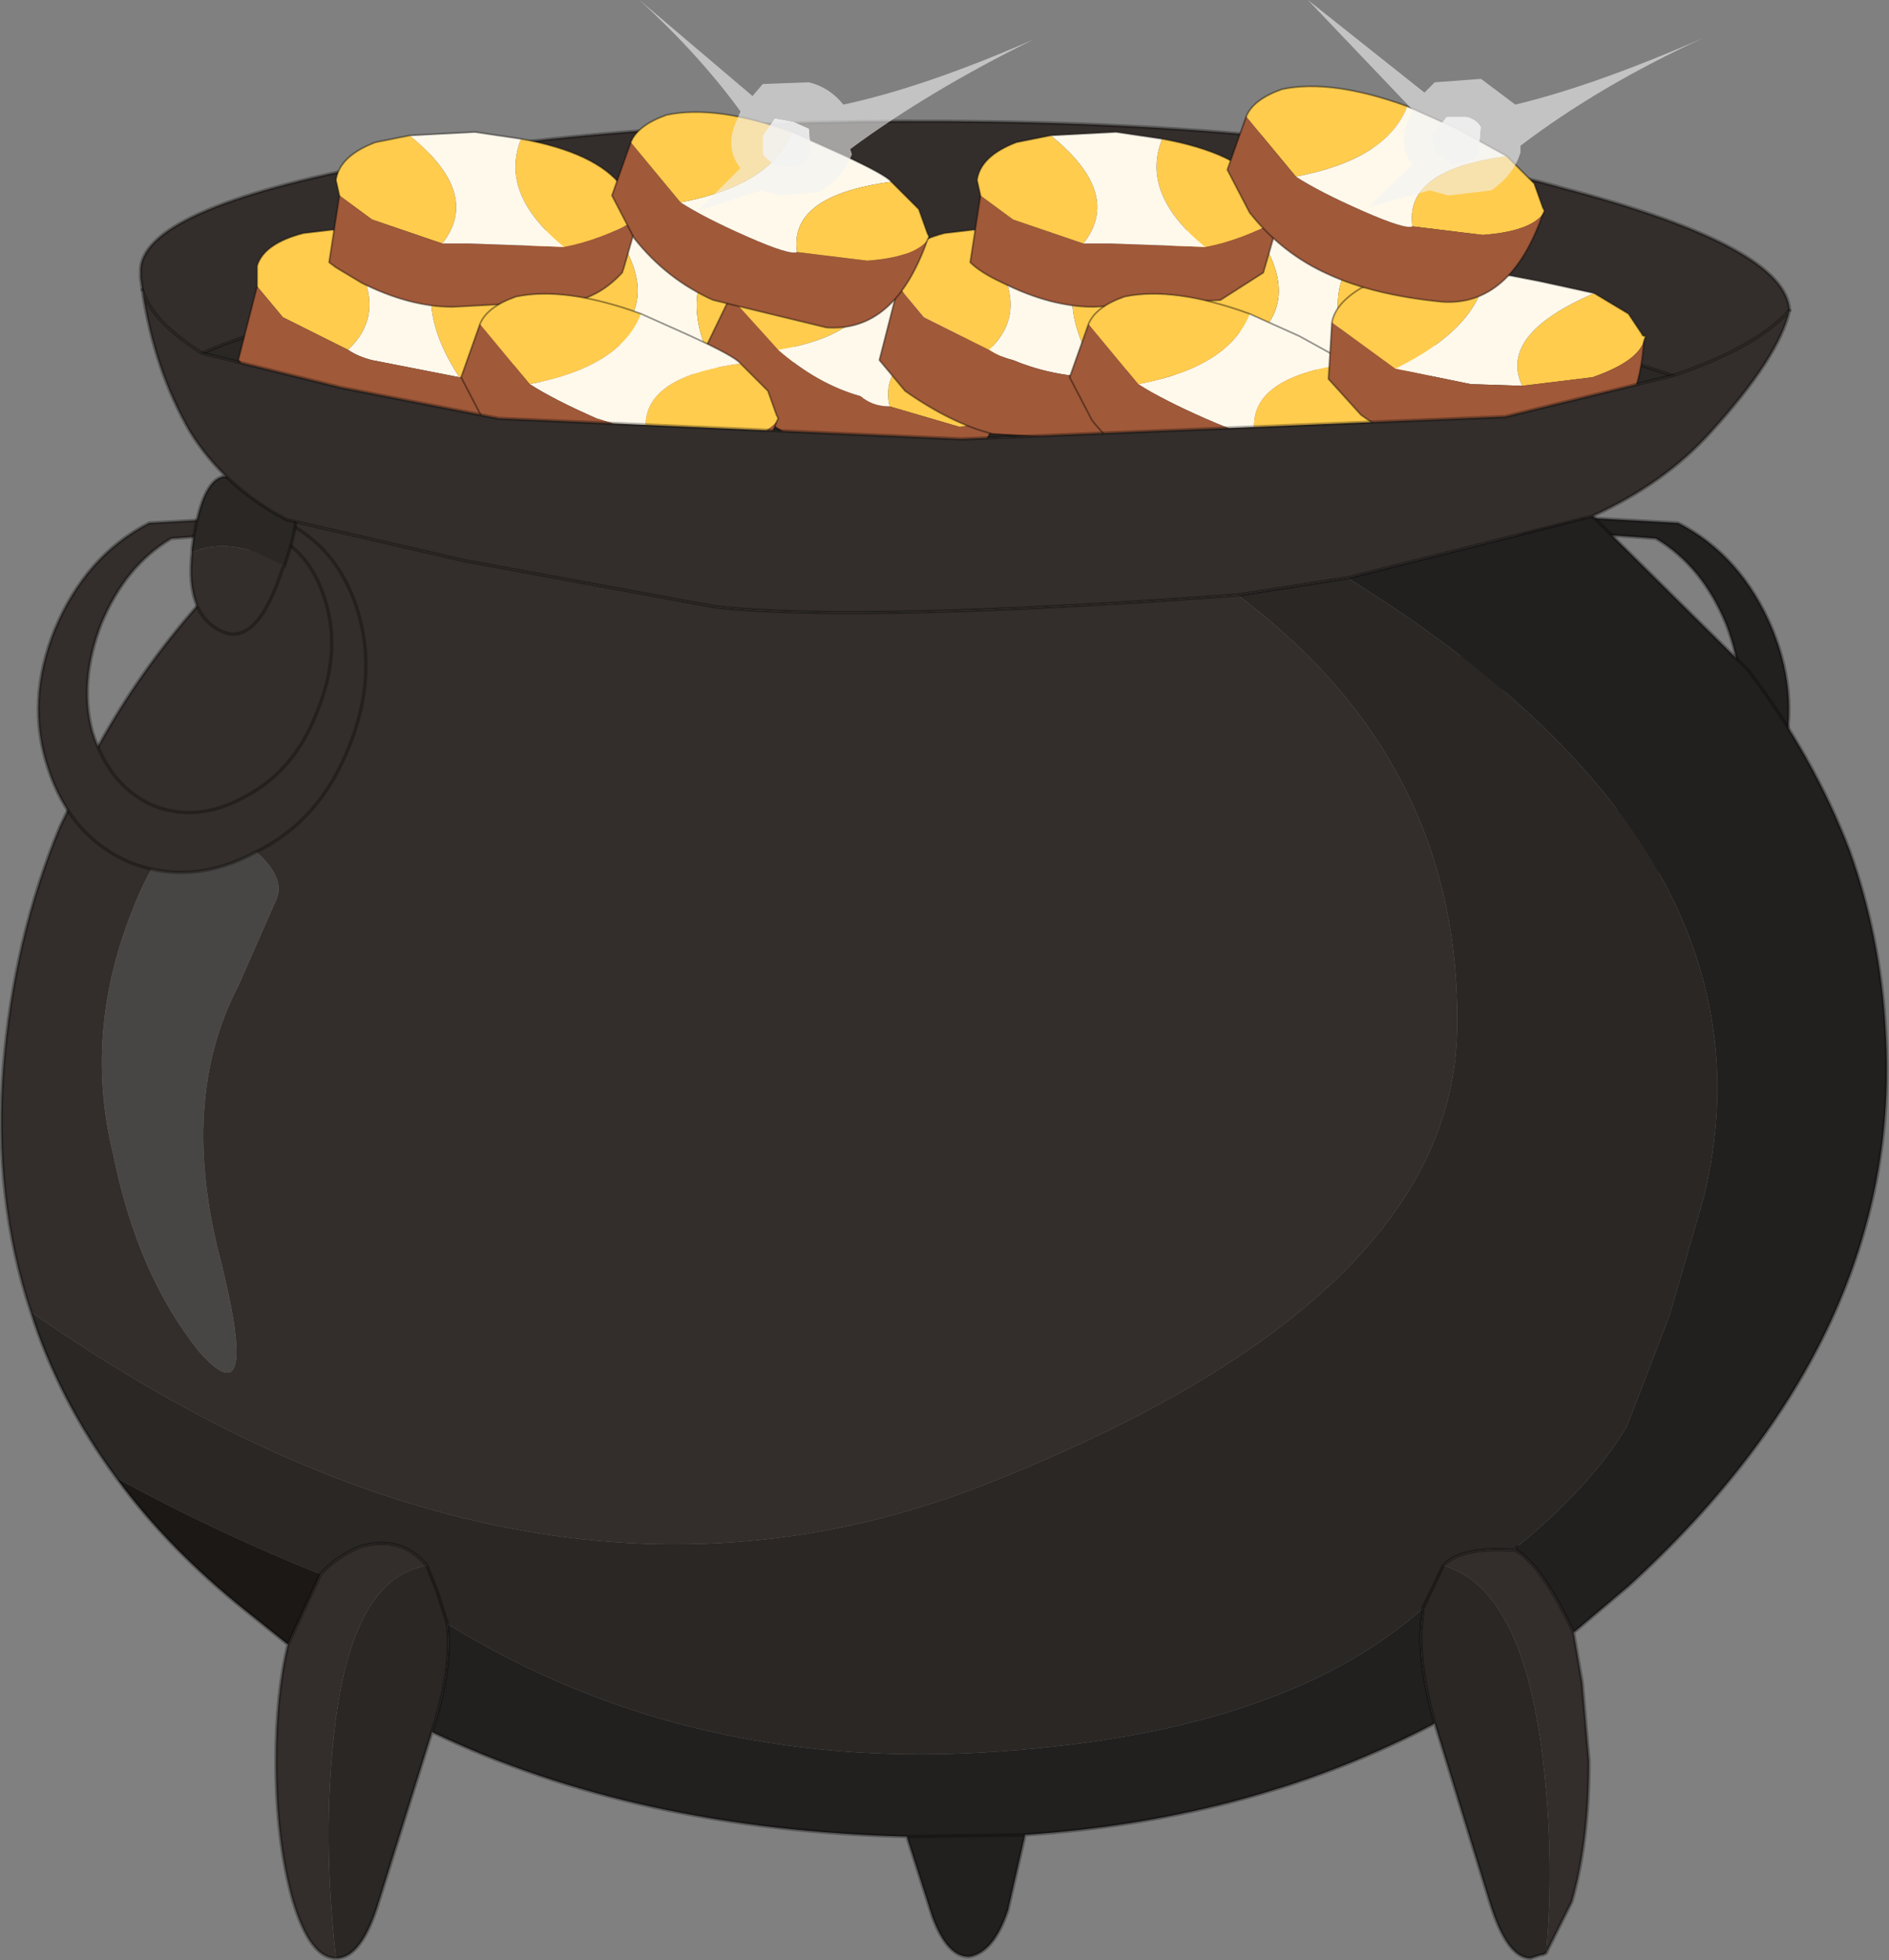 <?xml version="1.0" encoding="UTF-8" standalone="no"?>
<svg xmlns:xlink="http://www.w3.org/1999/xlink" height="57.15px" width="55.1px" xmlns="http://www.w3.org/2000/svg">
  <rect width="100%" height="100%" fill="#808080" stroke="none"/>
  <g transform="matrix(1.0, 0.0, 0.0, 1.0, 27.35, 56.95)">
    <use data-characterId="947" height="57.15" transform="matrix(1.0, 0.0, 0.0, 1.0, -27.35, -56.95)" width="55.1" xlink:href="#decoration229-shape0"/>
  </g>
  <defs>
    <g id="decoration229-shape0" transform="matrix(1.0, 0.0, 0.0, 1.0, 27.35, 56.95)">
      <path d="M16.85 -11.75 L16.8 -11.75 16.9 -11.85 16.85 -11.75" fill="#22201f" fill-rule="evenodd" stroke="none"/>
      <path d="M0.7 -44.15 L-12.8 -44.75 -17.4 -45.65 -21.45 -46.65 Q-16.95 -48.65 -4.45 -49.55 8.1 -50.4 21.45 -46.0 L16.55 -44.8 0.7 -44.15" fill="#2a2725" fill-rule="evenodd" stroke="none"/>
      <path d="M-23.2 -48.5 L-23.25 -48.85 -23.25 -49.0 Q-23.35 -50.85 -16.15 -52.2 -8.8 -53.55 1.5 -53.4 11.9 -53.25 18.3 -51.45 24.75 -49.75 24.85 -47.9 23.85 -46.8 21.45 -46.0 8.1 -50.4 -4.45 -49.55 -16.95 -48.65 -21.45 -46.65 -22.9 -47.55 -23.2 -48.5" fill="#332e2b" fill-rule="evenodd" stroke="none"/>
      <path d="M-23.2 -48.5 L-23.25 -48.85 -23.25 -49.0 Q-23.35 -50.85 -16.15 -52.2 -8.8 -53.55 1.5 -53.4 11.9 -53.25 18.3 -51.45 24.75 -49.75 24.85 -47.9 M21.45 -46.0 Q8.1 -50.4 -4.45 -49.55 -16.95 -48.65 -21.45 -46.65" fill="none" stroke="#000000" stroke-linecap="round" stroke-linejoin="round" stroke-opacity="0.298" stroke-width="0.1"/>
      <path d="M-17.65 -50.25 Q-15.75 -48.1 -17.2 -46.75 L-19.1 -47.7 -19.85 -48.6 -19.85 -49.2 Q-19.65 -49.85 -18.5 -50.15 L-17.65 -50.25 M-13.95 -45.95 Q-15.3 -48.0 -14.45 -49.55 -12.6 -48.7 -12.15 -47.7 -11.65 -46.95 -11.95 -46.45 -12.9 -46.05 -13.95 -45.95" fill="#ffcc4d" fill-rule="evenodd" stroke="none"/>
      <path d="M-17.65 -50.25 L-15.75 -49.95 -14.45 -49.55 Q-15.3 -48.0 -13.95 -45.95 L-16.5 -46.45 Q-16.9 -46.55 -17.2 -46.75 -15.75 -48.1 -17.65 -50.25" fill="#fff9ec" fill-rule="evenodd" stroke="none"/>
      <path d="M-17.2 -46.75 Q-16.9 -46.55 -16.5 -46.45 L-13.95 -45.95 Q-12.9 -46.05 -11.95 -46.45 L-12.55 -44.7 Q-13.1 -44.2 -13.75 -44.1 L-17.1 -44.3 Q-18.3 -44.6 -19.65 -45.55 L-20.4 -46.45 -19.85 -48.6 -19.1 -47.7 -17.2 -46.75" fill="#a05939" fill-rule="evenodd" stroke="none"/>
      <path d="M-14.45 -49.55 L-15.75 -49.95 -17.65 -50.25 -18.5 -50.15 Q-19.65 -49.85 -19.85 -49.2 L-19.85 -48.6 -20.4 -46.45 -19.65 -45.55 Q-18.3 -44.6 -17.1 -44.3 L-13.75 -44.1 Q-13.1 -44.2 -12.55 -44.7 L-11.95 -46.45 Q-11.65 -46.95 -12.15 -47.7 -12.6 -48.7 -14.45 -49.55 Z" fill="none" stroke="#000000" stroke-linecap="round" stroke-linejoin="round" stroke-opacity="0.4" stroke-width="0.05"/>
      <path d="M-9.5 -47.05 Q-7.95 -48.3 -9.6 -50.45 L-7.8 -50.05 -6.55 -49.45 Q-7.6 -48.1 -6.35 -45.95 -7.8 -46.05 -8.9 -46.75 -9.3 -46.85 -9.5 -47.05" fill="#fff9ec" fill-rule="evenodd" stroke="none"/>
      <path d="M-12.05 -49.1 L-11.95 -49.75 Q-11.65 -50.35 -10.45 -50.55 L-9.6 -50.45 Q-7.95 -48.3 -9.5 -47.05 L-11.3 -48.1 -12.05 -49.1 M-6.55 -49.45 Q-4.75 -48.6 -4.35 -47.4 -4.0 -46.65 -4.25 -46.25 L-6.35 -45.95 Q-7.6 -48.1 -6.55 -49.45" fill="#ffcc4d" fill-rule="evenodd" stroke="none"/>
      <path d="M-12.05 -49.1 L-11.3 -48.1 -9.5 -47.05 Q-9.3 -46.85 -8.9 -46.75 -7.8 -46.05 -6.35 -45.95 L-4.25 -46.25 -5.1 -44.5 Q-5.8 -44.1 -6.45 -44.0 -7.8 -43.9 -9.7 -44.7 -10.9 -45.2 -12.05 -46.15 L-12.8 -47.15 -12.05 -49.1" fill="#a05939" fill-rule="evenodd" stroke="none"/>
      <path d="M-9.6 -50.45 L-10.45 -50.55 Q-11.65 -50.35 -11.95 -49.75 L-12.05 -49.1 -12.8 -47.15 -12.05 -46.15 Q-10.9 -45.2 -9.7 -44.7 -7.8 -43.9 -6.45 -44.0 -5.8 -44.1 -5.1 -44.5 L-4.25 -46.25 Q-4.0 -46.65 -4.35 -47.4 -4.75 -48.6 -6.55 -49.45 L-7.8 -50.05 -9.6 -50.45 Z" fill="none" stroke="#000000" stroke-linecap="round" stroke-linejoin="round" stroke-opacity="0.4" stroke-width="0.05"/>
      <path d="M-17.45 -51.25 L-17.55 -51.7 Q-17.45 -52.4 -16.4 -52.8 L-15.4 -53.0 Q-13.3 -51.3 -14.45 -49.85 L-16.5 -50.55 -17.45 -51.25 M-12.15 -52.9 Q-9.95 -52.5 -9.2 -51.5 -8.65 -51.05 -8.75 -50.55 -9.85 -49.95 -10.9 -49.75 -12.8 -51.3 -12.15 -52.9" fill="#ffcc4d" fill-rule="evenodd" stroke="none"/>
      <path d="M-8.75 -50.55 L-9.15 -49.15 -9.2 -49.0 Q-9.75 -48.4 -10.45 -48.2 L-14.15 -48.0 Q-15.4 -48.0 -16.8 -48.7 L-17.55 -49.15 -17.75 -49.3 -17.45 -51.25 -16.5 -50.55 -14.45 -49.85 -13.65 -49.85 -10.9 -49.75 Q-9.85 -49.95 -8.75 -50.55" fill="#a05939" fill-rule="evenodd" stroke="none"/>
      <path d="M-15.4 -53.0 L-13.5 -53.1 -12.15 -52.9 Q-12.8 -51.3 -10.9 -49.75 L-13.65 -49.85 -14.45 -49.85 Q-13.3 -51.3 -15.4 -53.0" fill="#fff9ec" fill-rule="evenodd" stroke="none"/>
      <path d="M-17.45 -51.25 L-17.55 -51.7 Q-17.45 -52.4 -16.4 -52.8 L-15.4 -53.0 -13.5 -53.1 -12.15 -52.9 Q-9.95 -52.5 -9.2 -51.5 -8.65 -51.05 -8.75 -50.55 L-9.15 -49.15 -9.2 -49.0 Q-9.75 -48.4 -10.45 -48.2 L-14.15 -48.0 Q-15.4 -48.0 -16.8 -48.7 L-17.55 -49.15 -17.75 -49.3 -17.45 -51.25 Z" fill="none" stroke="#000000" stroke-linecap="round" stroke-linejoin="round" stroke-opacity="0.4" stroke-width="0.05"/>
      <path d="M1.25 -47.25 L1.9 -46.55 Q2.55 -45.65 2.2 -45.0 L1.7 -44.7 0.65 -44.5 -1.4 -45.1 Q-1.8 -46.75 1.25 -47.25 M-6.05 -48.3 Q-5.8 -48.8 -5.0 -49.1 L-1.7 -48.7 Q-2.15 -47.15 -4.65 -46.75 L-6.05 -48.3" fill="#ffcc4d" fill-rule="evenodd" stroke="none"/>
      <path d="M1.7 -44.7 L0.85 -42.85 -0.35 -42.85 -2.85 -43.5 Q-5.1 -44.5 -5.95 -45.55 L-6.75 -46.85 -6.05 -48.3 -4.65 -46.75 Q-3.5 -45.75 -2.25 -45.4 -1.9 -45.1 -1.4 -45.1 L0.65 -44.5 1.7 -44.7" fill="#a05939" fill-rule="evenodd" stroke="none"/>
      <path d="M-1.7 -48.7 L-0.45 -48.2 1.25 -47.25 Q-1.8 -46.75 -1.4 -45.1 -1.9 -45.1 -2.25 -45.4 -3.5 -45.75 -4.65 -46.75 -2.15 -47.15 -1.7 -48.7" fill="#fff9ec" fill-rule="evenodd" stroke="none"/>
      <path d="M1.25 -47.25 L1.9 -46.55 Q2.55 -45.65 2.2 -45.0 L1.7 -44.7 0.85 -42.85 -0.35 -42.85 -2.85 -43.5 Q-5.1 -44.5 -5.95 -45.55 L-6.75 -46.85 -6.05 -48.3 Q-5.8 -48.8 -5.0 -49.1 L-1.7 -48.7 -0.45 -48.2 1.25 -47.25 Z" fill="none" stroke="#000000" stroke-linecap="round" stroke-linejoin="round" stroke-opacity="0.4" stroke-width="0.05"/>
      <path d="M1.05 -50.25 Q2.95 -48.1 1.5 -46.75 L-0.4 -47.7 -1.15 -48.6 -1.15 -49.2 Q-0.95 -49.85 0.2 -50.15 L1.05 -50.25 M4.75 -45.95 Q3.4 -48.0 4.25 -49.55 6.1 -48.7 6.55 -47.7 7.05 -46.95 6.75 -46.45 L4.75 -45.95" fill="#ffcc4d" fill-rule="evenodd" stroke="none"/>
      <path d="M1.05 -50.25 L2.95 -49.95 4.25 -49.55 Q3.4 -48.0 4.75 -45.95 3.4 -45.95 2.2 -46.45 1.8 -46.55 1.5 -46.75 2.95 -48.1 1.05 -50.25" fill="#fff9ec" fill-rule="evenodd" stroke="none"/>
      <path d="M1.5 -46.75 Q1.8 -46.55 2.2 -46.45 3.4 -45.95 4.75 -45.95 L6.75 -46.45 6.15 -44.7 Q5.6 -44.2 4.95 -44.1 L1.6 -44.3 Q0.4 -44.6 -0.95 -45.55 L-1.7 -46.45 -1.15 -48.6 -0.4 -47.7 1.5 -46.75" fill="#a05939" fill-rule="evenodd" stroke="none"/>
      <path d="M4.25 -49.55 L2.95 -49.95 1.05 -50.25 0.2 -50.15 Q-0.95 -49.85 -1.15 -49.2 L-1.15 -48.6 -1.7 -46.45 -0.95 -45.55 Q0.4 -44.6 1.6 -44.3 L4.95 -44.1 Q5.6 -44.2 6.15 -44.7 L6.75 -46.45 Q7.05 -46.95 6.55 -47.7 6.1 -48.7 4.25 -49.55 Z" fill="none" stroke="#000000" stroke-linecap="round" stroke-linejoin="round" stroke-opacity="0.4" stroke-width="0.05"/>
      <path d="M9.2 -47.05 Q10.75 -48.3 9.1 -50.45 L10.9 -50.05 12.15 -49.45 Q11.1 -48.1 12.35 -45.95 10.9 -46.05 9.8 -46.75 9.4 -46.85 9.2 -47.05" fill="#fff9ec" fill-rule="evenodd" stroke="none"/>
      <path d="M6.65 -49.1 L6.75 -49.75 Q7.05 -50.35 8.25 -50.55 L9.1 -50.45 Q10.75 -48.3 9.2 -47.05 L7.4 -48.1 6.65 -49.1 M12.15 -49.45 Q13.95 -48.6 14.35 -47.4 14.7 -46.65 14.45 -46.25 L12.35 -45.95 Q11.1 -48.1 12.15 -49.45" fill="#ffcc4d" fill-rule="evenodd" stroke="none"/>
      <path d="M6.65 -49.1 L7.4 -48.1 9.2 -47.05 Q9.4 -46.85 9.8 -46.75 10.9 -46.05 12.35 -45.95 L14.45 -46.25 13.6 -44.5 12.25 -44.0 Q10.9 -43.9 9.0 -44.7 L6.65 -46.15 5.9 -47.15 6.65 -49.1" fill="#a05939" fill-rule="evenodd" stroke="none"/>
      <path d="M9.1 -50.45 L8.25 -50.55 Q7.05 -50.35 6.75 -49.75 L6.65 -49.1 5.9 -47.15 6.65 -46.15 9.0 -44.7 Q10.9 -43.9 12.25 -44.0 L13.6 -44.5 14.45 -46.25 Q14.7 -46.65 14.35 -47.4 13.95 -48.6 12.15 -49.45 L10.9 -50.05 9.1 -50.45 Z" fill="none" stroke="#000000" stroke-linecap="round" stroke-linejoin="round" stroke-opacity="0.4" stroke-width="0.05"/>
      <path d="M1.25 -51.25 L2.2 -50.55 4.25 -49.85 5.05 -49.85 7.8 -49.75 Q8.85 -49.95 9.95 -50.55 L9.5 -49.0 8.25 -48.2 4.55 -48.0 Q3.3 -48.0 1.9 -48.7 1.25 -49.0 0.95 -49.3 L1.25 -51.25" fill="#a05939" fill-rule="evenodd" stroke="none"/>
      <path d="M4.25 -49.85 L2.2 -50.55 1.25 -51.25 1.15 -51.7 Q1.25 -52.4 2.3 -52.8 L3.3 -53.0 Q5.4 -51.3 4.25 -49.85 M9.95 -50.55 Q8.85 -49.95 7.8 -49.75 5.9 -51.3 6.55 -52.9 8.75 -52.5 9.5 -51.5 10.05 -51.05 9.95 -50.55" fill="#ffcc4d" fill-rule="evenodd" stroke="none"/>
      <path d="M7.8 -49.75 L5.05 -49.85 4.25 -49.85 Q5.4 -51.3 3.3 -53.0 L5.2 -53.1 6.55 -52.9 Q5.9 -51.3 7.8 -49.75" fill="#fff9ec" fill-rule="evenodd" stroke="none"/>
      <path d="M1.25 -51.25 L0.95 -49.3 Q1.25 -49.0 1.9 -48.7 3.3 -48.0 4.55 -48.0 L8.25 -48.2 9.5 -49.0 9.95 -50.55 Q10.05 -51.05 9.5 -51.5 8.75 -52.5 6.55 -52.9 L5.2 -53.1 3.3 -53.0 2.3 -52.8 Q1.25 -52.4 1.15 -51.7 L1.25 -51.25 Z" fill="none" stroke="#000000" stroke-linecap="round" stroke-linejoin="round" stroke-opacity="0.4" stroke-width="0.05"/>
      <path d="M12.0 -46.35 Q9.0 -45.95 9.25 -44.3 9.05 -44.2 7.8 -44.75 6.55 -45.3 5.85 -45.75 8.5 -46.25 9.1 -47.8 L10.55 -47.15 12.0 -46.35" fill="#fff9ec" fill-rule="evenodd" stroke="none"/>
      <path d="M12.0 -46.35 L12.8 -45.55 13.05 -44.85 13.1 -44.75 13.05 -44.65 Q12.65 -44.15 11.3 -44.05 L9.25 -44.3 Q9.0 -45.95 12.0 -46.35 M4.4 -47.5 Q4.6 -48.0 5.45 -48.3 6.9 -48.6 9.1 -47.8 8.5 -46.25 5.85 -45.75 L4.4 -47.5" fill="#ffcc4d" fill-rule="evenodd" stroke="none"/>
      <path d="M9.25 -44.3 L11.3 -44.05 Q12.65 -44.15 13.05 -44.65 12.1 -41.95 10.1 -42.1 8.1 -42.3 6.8 -42.9 5.45 -43.5 4.5 -44.7 L3.85 -45.95 4.4 -47.5 5.85 -45.75 Q6.55 -45.3 7.8 -44.75 9.05 -44.2 9.25 -44.3" fill="#a05939" fill-rule="evenodd" stroke="none"/>
      <path d="M13.05 -44.65 L13.1 -44.75 13.05 -44.85 12.8 -45.55 12.0 -46.35 10.55 -47.15 9.1 -47.8 Q6.9 -48.6 5.45 -48.3 4.6 -48.0 4.4 -47.5 L3.85 -45.95 4.5 -44.7 Q5.45 -43.5 6.8 -42.9 8.1 -42.3 10.1 -42.1 12.1 -41.95 13.05 -44.65 Z" fill="none" stroke="#000000" stroke-linecap="round" stroke-linejoin="round" stroke-opacity="0.4" stroke-width="0.05"/>
      <path d="M19.15 -48.4 L20.15 -47.8 20.55 -47.2 Q20.55 -47.15 20.65 -47.15 L20.6 -47.0 Q20.4 -46.4 19.1 -45.95 L17.05 -45.7 Q16.35 -47.2 19.15 -48.4 M11.5 -47.55 Q11.6 -48.1 12.35 -48.55 13.7 -49.2 16.0 -49.05 15.8 -47.4 13.35 -46.2 L11.5 -47.55" fill="#ffcc4d" fill-rule="evenodd" stroke="none"/>
      <path d="M19.15 -48.4 Q16.35 -47.2 17.05 -45.7 L15.55 -45.75 13.35 -46.2 Q15.8 -47.4 16.0 -49.05 L17.55 -48.75 19.15 -48.4" fill="#fff9ec" fill-rule="evenodd" stroke="none"/>
      <path d="M17.05 -45.7 L19.1 -45.95 Q20.4 -46.4 20.6 -47.0 20.4 -44.15 18.4 -43.8 L15.05 -43.7 Q13.6 -43.95 12.35 -44.85 L11.4 -45.9 11.5 -47.55 13.35 -46.2 15.55 -45.75 17.05 -45.7" fill="#a05939" fill-rule="evenodd" stroke="none"/>
      <path d="M20.6 -47.0 L20.65 -47.15 Q20.55 -47.15 20.55 -47.2 L20.15 -47.8 19.15 -48.4 17.55 -48.75 16.0 -49.05 Q13.7 -49.2 12.35 -48.55 11.6 -48.1 11.5 -47.55 L11.4 -45.9 12.35 -44.85 Q13.6 -43.95 15.05 -43.7 L18.4 -43.8 Q20.4 -44.15 20.6 -47.0 Z" fill="none" stroke="#000000" stroke-linecap="round" stroke-linejoin="round" stroke-opacity="0.4" stroke-width="0.05"/>
      <path d="M17.65 -50.7 Q17.25 -50.2 15.9 -50.1 L13.85 -50.35 Q13.6 -52.0 16.6 -52.4 L17.4 -51.6 17.65 -50.9 17.7 -50.8 17.65 -50.7 M10.45 -51.8 L9.0 -53.55 Q9.2 -54.05 10.05 -54.35 11.5 -54.65 13.7 -53.85 13.1 -52.3 10.45 -51.8" fill="#ffcc4d" fill-rule="evenodd" stroke="none"/>
      <path d="M17.65 -50.7 Q16.7 -48.0 14.7 -48.15 12.7 -48.35 11.4 -48.95 10.05 -49.55 9.1 -50.75 L8.45 -52.0 9.0 -53.55 10.45 -51.8 Q11.15 -51.35 12.4 -50.8 13.65 -50.25 13.85 -50.35 L15.9 -50.1 Q17.25 -50.2 17.65 -50.7" fill="#a05939" fill-rule="evenodd" stroke="none"/>
      <path d="M13.85 -50.35 Q13.65 -50.25 12.4 -50.8 11.15 -51.35 10.45 -51.8 13.1 -52.3 13.7 -53.85 L15.15 -53.2 16.6 -52.4 Q13.6 -52.0 13.85 -50.35" fill="#fff9ec" fill-rule="evenodd" stroke="none"/>
      <path d="M9.0 -53.55 L8.45 -52.0 9.1 -50.75 Q10.05 -49.55 11.4 -48.95 12.7 -48.35 14.7 -48.15 16.7 -48.0 17.65 -50.7 L17.7 -50.8 17.65 -50.9 17.4 -51.6 16.6 -52.4 15.15 -53.2 13.7 -53.85 Q11.5 -54.65 10.05 -54.35 9.2 -54.05 9.0 -53.55 Z" fill="none" stroke="#000000" stroke-linecap="round" stroke-linejoin="round" stroke-opacity="0.4" stroke-width="0.05"/>
      <path d="M-5.75 -46.35 L-4.95 -45.55 -4.7 -44.85 -4.65 -44.75 -4.7 -44.65 Q-5.1 -44.15 -6.45 -44.05 L-8.5 -44.3 Q-8.75 -45.95 -5.75 -46.35 M-13.35 -47.5 Q-13.15 -48.0 -12.3 -48.3 -10.85 -48.6 -8.65 -47.8 -9.25 -46.25 -11.9 -45.75 L-13.35 -47.5" fill="#ffcc4d" fill-rule="evenodd" stroke="none"/>
      <path d="M-5.75 -46.35 Q-8.75 -45.95 -8.5 -44.3 L-9.95 -44.75 Q-11.2 -45.3 -11.9 -45.75 -9.25 -46.25 -8.65 -47.8 L-7.2 -47.15 Q-5.9 -46.55 -5.75 -46.35" fill="#fff9ec" fill-rule="evenodd" stroke="none"/>
      <path d="M-8.5 -44.3 L-6.45 -44.05 Q-5.1 -44.15 -4.7 -44.65 -5.65 -41.95 -7.65 -42.1 -9.65 -42.3 -10.95 -42.9 -12.3 -43.5 -13.25 -44.7 L-13.9 -45.95 -13.35 -47.5 -11.9 -45.75 Q-11.2 -45.3 -9.95 -44.75 L-8.5 -44.3" fill="#a05939" fill-rule="evenodd" stroke="none"/>
      <path d="M-4.7 -44.65 L-4.65 -44.75 -4.7 -44.85 -4.95 -45.55 -5.75 -46.35 Q-5.9 -46.55 -7.2 -47.15 L-8.65 -47.8 Q-10.85 -48.6 -12.3 -48.3 -13.15 -48.0 -13.35 -47.5 L-13.9 -45.95 -13.25 -44.7 Q-12.3 -43.5 -10.95 -42.9 -9.65 -42.3 -7.65 -42.1 -5.65 -41.95 -4.7 -44.65 Z" fill="none" stroke="#000000" stroke-linecap="round" stroke-linejoin="round" stroke-opacity="0.4" stroke-width="0.05"/>
      <path d="M21.45 -33.45 Q22.75 -34.0 23.25 -35.6 23.65 -37.05 23.0 -38.75 22.3 -40.45 20.95 -41.25 L18.2 -41.45 Q16.9 -40.95 16.45 -39.4 16.0 -37.9 16.7 -36.2 17.35 -34.5 18.75 -33.75 20.15 -32.95 21.45 -33.45 M24.35 -38.6 Q25.2 -36.5 24.55 -34.55 23.9 -32.55 22.15 -31.8 20.35 -31.1 18.5 -32.1 16.65 -33.0 15.8 -35.1 14.9 -37.25 15.55 -39.25 16.2 -41.2 18.0 -41.9 L21.6 -41.7 Q23.45 -40.75 24.35 -38.6" fill="#22201f" fill-rule="evenodd" stroke="none"/>
      <path d="M21.45 -33.45 Q20.15 -32.95 18.75 -33.75 17.35 -34.5 16.7 -36.2 16.0 -37.9 16.45 -39.4 16.9 -40.95 18.2 -41.45 L20.95 -41.25 Q22.3 -40.45 23.0 -38.75 23.65 -37.05 23.25 -35.6 22.75 -34.0 21.45 -33.45 M24.35 -38.6 Q25.2 -36.5 24.55 -34.55 23.9 -32.55 22.15 -31.8 20.35 -31.1 18.5 -32.1 16.65 -33.0 15.8 -35.1 14.9 -37.25 15.55 -39.25 16.2 -41.2 18.0 -41.9 L21.6 -41.7 Q23.45 -40.75 24.35 -38.6 Z" fill="none" stroke="#000000" stroke-linecap="round" stroke-linejoin="round" stroke-opacity="0.298" stroke-width="0.1"/>
      <path d="M19.1 -41.9 L23.65 -37.4 Q25.55 -34.9 26.6 -32.15 27.5 -29.65 27.65 -26.9 28.2 -18.05 20.15 -10.7 L18.55 -9.35 Q17.6 -11.35 16.85 -11.75 L16.9 -11.85 Q19.05 -13.6 20.1 -15.35 L21.35 -18.6 22.35 -22.05 Q24.8 -32.15 11.95 -40.1 L19.1 -41.9 M14.5 -6.7 Q9.2 -3.9 2.55 -3.45 L2.05 -1.25 Q1.65 -0.05 0.95 0.1 0.3 0.15 -0.15 -1.05 L-0.9 -3.4 Q-8.8 -3.6 -14.75 -6.45 -14.15 -8.3 -14.3 -9.6 -7.4 -5.35 1.3 -5.85 10.0 -6.35 14.15 -10.05 L14.15 -9.9 Q13.95 -8.65 14.5 -6.7 M-0.9 -3.4 L2.55 -3.45 -0.9 -3.4" fill="#22201f" fill-rule="evenodd" stroke="none"/>
      <path d="M17.75 0.0 L17.65 0.05 17.6 0.05 17.3 0.15 Q16.6 0.15 16.1 -1.5 L14.5 -6.7 Q13.95 -8.65 14.15 -9.9 L14.15 -10.05 14.75 -11.3 Q17.05 -10.65 17.65 -5.7 18.0 -2.7 17.75 0.0 M-14.75 -6.45 L-16.3 -1.5 Q-16.8 0.15 -17.55 0.15 -17.95 -3.35 -17.6 -6.45 -17.1 -10.95 -14.9 -11.3 L-14.6 -10.55 -14.3 -9.6 Q-14.15 -8.3 -14.75 -6.45 M-23.95 -13.85 Q-25.65 -16.15 -26.45 -18.7 -11.7 -8.4 1.6 -13.75 14.9 -19.05 15.15 -26.8 15.35 -34.65 8.75 -39.6 L11.95 -40.1 Q24.8 -32.15 22.35 -22.05 L21.35 -18.6 20.1 -15.35 Q19.05 -13.6 16.9 -11.85 L16.8 -11.75 Q15.25 -11.85 14.75 -11.3 L14.15 -10.05 Q10.0 -6.35 1.3 -5.85 -7.4 -5.35 -14.3 -9.6 L-14.6 -10.55 -14.9 -11.3 Q-15.65 -12.2 -16.85 -11.85 -17.55 -11.55 -18.0 -11.05 -21.0 -12.25 -23.95 -13.85" fill="#2a2725" fill-rule="evenodd" stroke="none"/>
      <path d="M18.55 -9.35 L18.8 -7.9 19.0 -5.6 Q19.0 -3.25 18.5 -1.5 L17.75 0.0 Q18.0 -2.7 17.65 -5.7 17.05 -10.65 14.75 -11.3 15.25 -11.85 16.8 -11.75 L16.85 -11.75 Q17.6 -11.35 18.55 -9.35 M-17.55 0.15 Q-18.3 0.15 -18.8 -1.5 -19.3 -3.25 -19.3 -5.6 -19.3 -7.55 -18.95 -9.0 L-18.0 -11.05 Q-17.55 -11.55 -16.85 -11.85 -15.65 -12.2 -14.9 -11.3 -17.1 -10.95 -17.6 -6.45 -17.95 -3.35 -17.55 0.15 M-26.45 -18.7 Q-27.55 -22.0 -27.25 -25.85 -26.95 -29.6 -25.6 -32.85 L-24.9 -34.3 -24.85 -34.5 Q-22.8 -38.55 -19.1 -41.75 L-19.0 -41.8 -13.8 -40.6 -6.45 -39.25 Q-2.15 -38.8 8.75 -39.6 15.35 -34.65 15.15 -26.8 14.9 -19.05 1.6 -13.75 -11.7 -8.4 -26.45 -18.7 M-20.6 -32.65 Q-22.25 -33.7 -23.55 -30.25 -24.9 -26.75 -24.05 -23.3 -23.35 -19.8 -21.55 -17.55 -19.75 -15.5 -20.9 -20.15 -22.15 -24.85 -20.4 -28.2 L-19.3 -30.7 Q-18.9 -31.55 -20.6 -32.65" fill="#332e2b" fill-rule="evenodd" stroke="none"/>
      <path d="M-20.6 -32.65 Q-18.9 -31.55 -19.3 -30.7 L-20.4 -28.2 Q-22.15 -24.85 -20.9 -20.15 -19.75 -15.5 -21.55 -17.55 -23.35 -19.8 -24.05 -23.3 -24.9 -26.75 -23.55 -30.25 -22.25 -33.7 -20.6 -32.65" fill="#484644" fill-rule="evenodd" stroke="none"/>
      <path d="M-18.95 -9.0 L-20.2 -10.0 Q-22.45 -11.8 -23.95 -13.85 -21.0 -12.25 -18.0 -11.05 L-18.95 -9.0" fill="#1c1815" fill-rule="evenodd" stroke="none"/>
      <path d="M19.1 -41.9 L23.65 -37.4 Q25.55 -34.9 26.6 -32.15 27.5 -29.65 27.65 -26.9 28.2 -18.05 20.15 -10.7 L18.55 -9.35 18.8 -7.9 19.0 -5.6 Q19.0 -3.25 18.5 -1.5 L17.75 0.0 17.65 0.05 17.6 0.05 17.3 0.15 Q16.6 0.15 16.1 -1.5 L14.5 -6.7 Q9.2 -3.9 2.55 -3.45 L2.05 -1.25 Q1.65 -0.05 0.95 0.1 0.3 0.15 -0.15 -1.05 L-0.9 -3.4 Q-8.8 -3.6 -14.75 -6.45 L-16.3 -1.5 Q-16.8 0.15 -17.55 0.15 -18.3 0.15 -18.8 -1.5 -19.3 -3.25 -19.3 -5.6 -19.3 -7.55 -18.95 -9.0 L-20.2 -10.0 Q-22.45 -11.8 -23.95 -13.85 -25.65 -16.15 -26.45 -18.7 -27.55 -22.0 -27.25 -25.85 -26.95 -29.6 -25.6 -32.85 L-24.9 -34.3 -24.85 -34.5 Q-22.8 -38.55 -19.1 -41.75 L-19.0 -41.8 M18.55 -9.35 Q17.6 -11.35 16.85 -11.75 L16.8 -11.75 Q15.25 -11.85 14.75 -11.3 L14.15 -10.05 14.15 -9.9 Q13.95 -8.65 14.5 -6.7 M16.85 -11.75 L16.9 -11.85 M-14.3 -9.6 Q-14.15 -8.3 -14.75 -6.45 M-14.9 -11.3 L-14.6 -10.55 -14.3 -9.6 M-18.0 -11.05 Q-17.55 -11.55 -16.85 -11.85 -15.65 -12.2 -14.9 -11.3 M-18.95 -9.0 L-18.0 -11.05 M2.55 -3.45 L-0.9 -3.4" fill="none" stroke="#000000" stroke-linecap="round" stroke-linejoin="round" stroke-opacity="0.298" stroke-width="0.1"/>
      <path d="M-17.85 -39.4 Q-18.3 -40.95 -19.6 -41.45 L-22.35 -41.25 Q-23.7 -40.45 -24.4 -38.75 -25.05 -37.05 -24.65 -35.6 -24.15 -34.0 -22.85 -33.45 -21.55 -32.95 -20.15 -33.75 -18.75 -34.5 -18.1 -36.2 -17.4 -37.9 -17.85 -39.4 M-17.2 -35.1 Q-18.05 -33.0 -19.9 -32.1 -21.75 -31.1 -23.55 -31.8 -25.3 -32.55 -25.95 -34.55 -26.6 -36.5 -25.75 -38.6 -24.85 -40.75 -23.0 -41.7 L-19.4 -41.9 Q-17.6 -41.2 -16.95 -39.25 -16.3 -37.25 -17.2 -35.1" fill="#332e2b" fill-rule="evenodd" stroke="none"/>
      <path d="M-17.85 -39.4 Q-18.3 -40.95 -19.6 -41.45 L-22.35 -41.25 Q-23.7 -40.45 -24.4 -38.75 -25.05 -37.05 -24.65 -35.6 -24.15 -34.0 -22.85 -33.45 -21.55 -32.95 -20.15 -33.75 -18.75 -34.5 -18.1 -36.2 -17.4 -37.9 -17.85 -39.4 M-17.2 -35.1 Q-16.3 -37.25 -16.95 -39.25 -17.6 -41.2 -19.4 -41.9 L-23.0 -41.7 Q-24.85 -40.75 -25.75 -38.6 -26.6 -36.5 -25.95 -34.55 -25.3 -32.55 -23.55 -31.8 -21.75 -31.1 -19.9 -32.1 -18.05 -33.0 -17.2 -35.1 Z" fill="none" stroke="#000000" stroke-linecap="round" stroke-linejoin="round" stroke-opacity="0.298" stroke-width="0.1"/>
      <path d="M-21.75 -40.85 L-21.75 -40.95 Q-21.5 -42.9 -20.85 -43.05 L-19.25 -43.0 Q-18.25 -42.75 -19.05 -40.45 L-19.9 -40.85 Q-20.9 -41.2 -21.75 -40.85" fill="#2a2725" fill-rule="evenodd" stroke="none"/>
      <path d="M-21.75 -40.85 Q-20.9 -41.2 -19.9 -40.85 L-19.05 -40.45 -19.1 -40.4 Q-19.85 -38.05 -20.9 -38.55 -21.95 -39.05 -21.75 -40.85" fill="#332e2b" fill-rule="evenodd" stroke="none"/>
      <path d="M-19.05 -40.45 Q-18.25 -42.75 -19.25 -43.0 L-20.85 -43.05 Q-21.5 -42.9 -21.75 -40.95 L-21.75 -40.85 Q-21.95 -39.05 -20.9 -38.55 -19.85 -38.05 -19.1 -40.4 L-19.05 -40.45 Z" fill="none" stroke="#000000" stroke-linecap="round" stroke-linejoin="round" stroke-opacity="0.298" stroke-width="0.1"/>
      <path d="M0.7 -44.15 L16.55 -44.8 21.45 -46.0 Q23.85 -46.8 24.85 -47.9 24.55 -46.55 22.55 -44.35 21.2 -42.85 19.1 -41.9 L11.95 -40.1 8.75 -39.6 Q-2.15 -38.8 -6.45 -39.25 L-13.8 -40.6 -19.0 -41.8 Q-20.8 -42.75 -21.8 -44.35 -22.85 -46.15 -23.2 -48.5 -22.9 -47.55 -21.45 -46.65 L-17.4 -45.65 -12.8 -44.75 0.7 -44.15" fill="#332e2b" fill-rule="evenodd" stroke="none"/>
      <path d="M0.7 -44.15 L-12.8 -44.75 -17.4 -45.65 -21.45 -46.65 Q-22.9 -47.55 -23.2 -48.5 -22.85 -46.15 -21.8 -44.35 -20.8 -42.75 -19.0 -41.8 L-13.8 -40.6 -6.45 -39.25 Q-2.15 -38.8 8.75 -39.6 L11.95 -40.1 19.1 -41.9 Q21.2 -42.85 22.55 -44.35 24.55 -46.55 24.85 -47.9 23.85 -46.8 21.45 -46.0 L16.55 -44.8 0.7 -44.15 Z" fill="none" stroke="#000000" stroke-linecap="round" stroke-linejoin="round" stroke-opacity="0.298" stroke-width="0.1"/>
      <path d="M-0.3 -49.95 Q-1.25 -47.25 -3.25 -47.4 L-6.55 -48.2 Q-7.9 -48.8 -8.85 -50.0 L-9.5 -51.25 -8.95 -52.8 -7.5 -51.05 Q-6.8 -50.6 -5.55 -50.05 -4.3 -49.5 -4.1 -49.6 L-2.05 -49.35 Q-0.7 -49.45 -0.3 -49.95" fill="#a05939" fill-rule="evenodd" stroke="none"/>
      <path d="M-4.1 -49.6 Q-4.3 -49.5 -5.55 -50.05 -6.8 -50.6 -7.5 -51.05 -4.85 -51.55 -4.25 -53.1 L-2.8 -52.45 Q-1.5 -51.85 -1.35 -51.65 -4.35 -51.25 -4.1 -49.6" fill="#fff9ec" fill-rule="evenodd" stroke="none"/>
      <path d="M-0.3 -49.95 Q-0.7 -49.45 -2.05 -49.35 L-4.1 -49.6 Q-4.35 -51.25 -1.35 -51.65 L-0.55 -50.85 -0.3 -50.15 -0.25 -50.05 -0.3 -49.95 M-7.5 -51.05 L-8.95 -52.8 Q-8.75 -53.3 -7.9 -53.6 -6.45 -53.9 -4.25 -53.1 -4.85 -51.55 -7.5 -51.05" fill="#ffcc4d" fill-rule="evenodd" stroke="none"/>
      <path d="M-8.95 -52.8 L-9.5 -51.25 -8.85 -50.0 Q-7.9 -48.8 -6.55 -48.2 L-3.25 -47.4 Q-1.25 -47.25 -0.3 -49.95 L-0.25 -50.05 -0.3 -50.15 -0.55 -50.85 -1.35 -51.65 Q-1.5 -51.85 -2.8 -52.45 L-4.25 -53.1 Q-6.45 -53.9 -7.9 -53.6 -8.75 -53.3 -8.95 -52.8 Z" fill="none" stroke="#000000" stroke-linecap="round" stroke-linejoin="round" stroke-opacity="0.4" stroke-width="0.05"/>
      <path d="M10.8 -56.95 L14.2 -54.25 14.5 -54.55 15.85 -54.65 16.85 -53.9 Q19.15 -54.45 22.35 -55.85 19.3 -54.45 17.0 -52.7 L17.0 -52.5 Q16.8 -51.85 16.15 -51.4 L14.9 -51.25 14.35 -51.4 12.55 -50.9 13.85 -52.15 Q13.45 -52.65 13.7 -53.4 L13.85 -53.75 10.8 -56.95 M14.4 -53.0 L14.5 -52.55 15.0 -52.15 15.5 -52.25 Q15.8 -52.3 15.8 -52.65 L15.85 -53.25 Q15.7 -53.5 15.4 -53.55 L14.85 -53.55 14.4 -53.0 M-8.7 -56.95 L-5.4 -54.15 -5.1 -54.5 -3.75 -54.55 Q-3.15 -54.4 -2.75 -53.9 -0.4 -54.4 2.8 -55.8 -0.25 -54.3 -2.55 -52.6 L-2.5 -52.45 Q-2.8 -51.7 -3.45 -51.35 L-4.6 -51.25 -5.15 -51.4 -7.0 -50.8 -5.75 -52.05 Q-6.2 -52.6 -5.9 -53.35 L-5.75 -53.7 Q-6.95 -55.35 -8.7 -56.95 M-5.1 -53.0 L-5.1 -52.45 Q-4.85 -52.15 -4.65 -52.1 L-4.1 -52.1 Q-3.75 -52.25 -3.7 -52.6 L-3.75 -53.2 -4.2 -53.4 -4.75 -53.5 -5.1 -53.0" fill="#f2f2f2" fill-opacity="0.592" fill-rule="evenodd" stroke="none"/>
      <path d="M14.4 -53.0 L14.85 -53.55 15.4 -53.55 Q15.7 -53.5 15.85 -53.25 L15.8 -52.65 Q15.8 -52.3 15.5 -52.25 L15.0 -52.15 14.5 -52.55 14.4 -53.0 M-5.1 -53.0 L-4.75 -53.5 -4.2 -53.4 -3.75 -53.2 -3.7 -52.6 Q-3.75 -52.25 -4.1 -52.1 L-4.65 -52.1 Q-4.85 -52.15 -5.1 -52.45 L-5.1 -53.0" fill="#f2f2f2" fill-opacity="0.941" fill-rule="evenodd" stroke="none"/>
    </g>
  </defs>
</svg>
